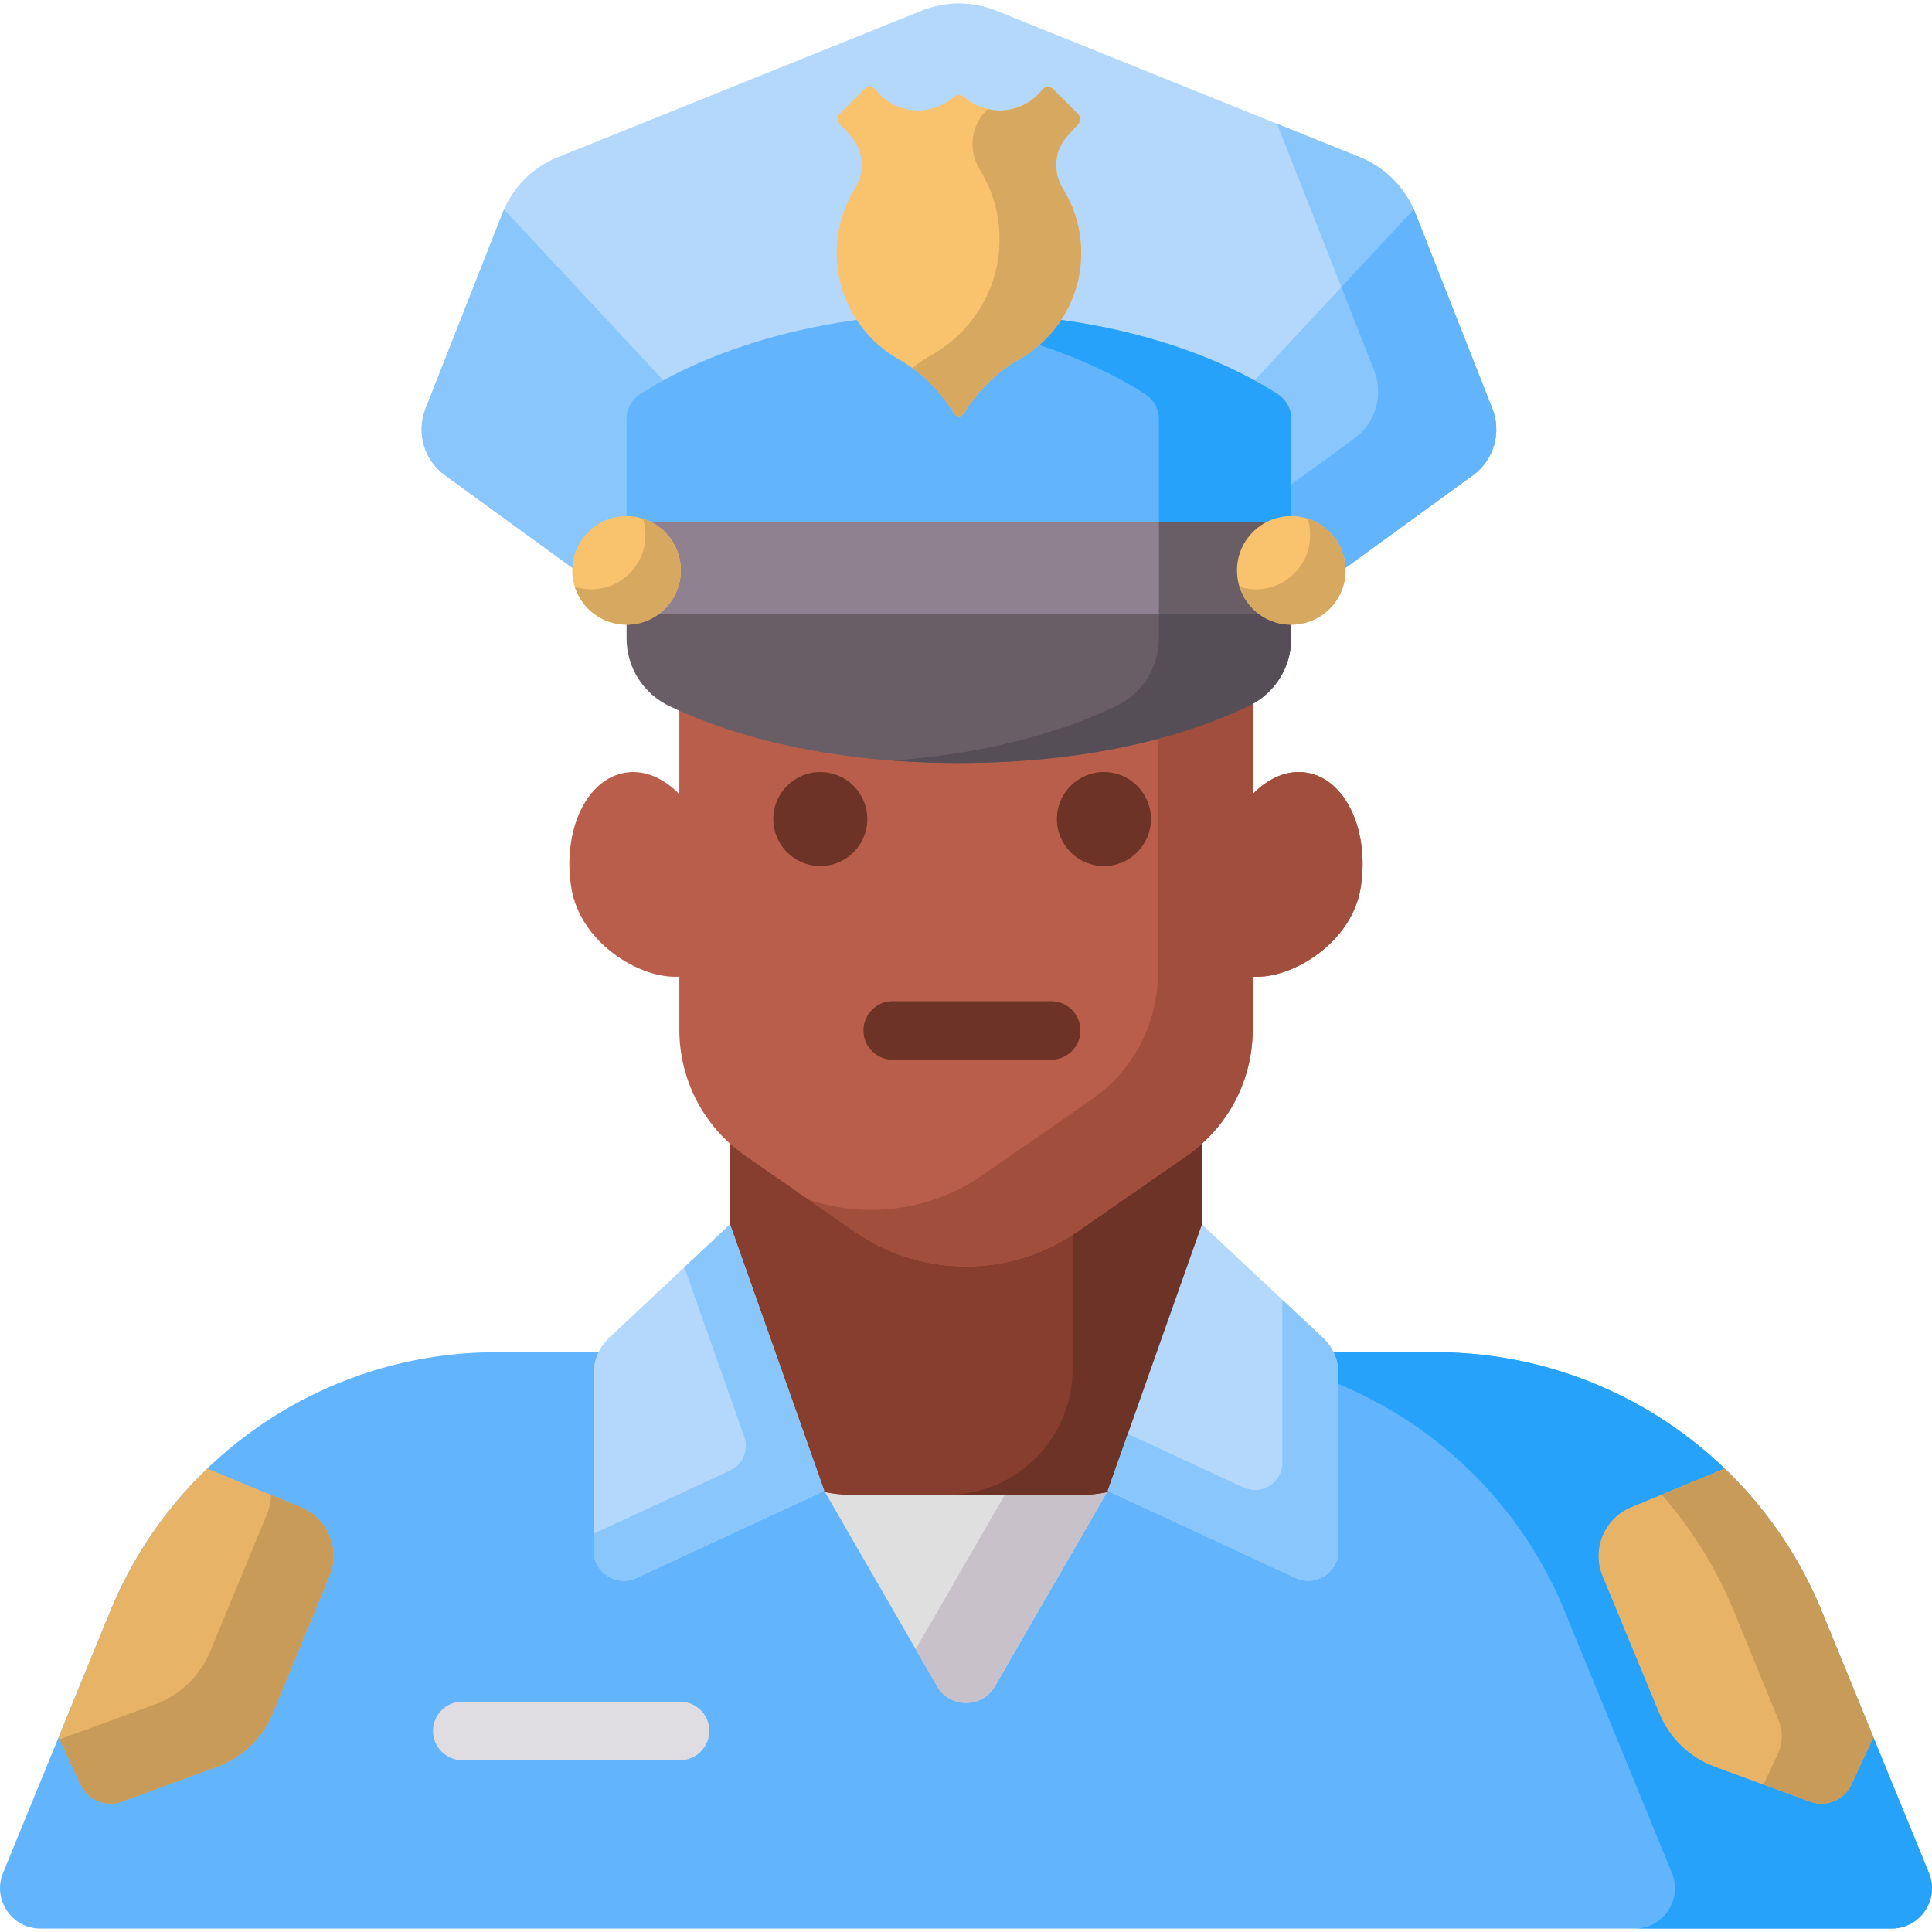 <svg id="Capa_1" enable-background="new 0 0 512 512" height="512" viewBox="0 0 512 512" width="512" xmlns="http://www.w3.org/2000/svg"><path d="m380.472 358.352h-248.944c-44.883 0-85.313 27.131-102.324 68.665l-28.395 69.327c-2.882 7.036 2.293 14.747 9.896 14.747h490.591c7.603 0 12.778-7.711 9.896-14.747l-28.395-69.328c-17.012-41.534-57.443-68.664-102.325-68.664z" fill="#62b4fd"/><path d="m511.191 496.344-28.395-69.328c-17.011-41.534-57.442-68.665-102.324-68.665h-68.114c44.883 0 85.313 27.131 102.324 68.665l28.395 69.328c2.882 7.036-2.293 14.747-9.896 14.747h68.114c7.603 0 12.778-7.711 9.896-14.747z" fill="#27a2fb"/><path d="m263.673 446.853 51.096-88.501h-117.538l51.096 88.501c3.41 5.907 11.936 5.907 15.346 0z" fill="#dfdfdf"/><path d="m288.101 358.352-45.435 78.697 5.661 9.805c3.41 5.907 11.936 5.907 15.347 0l51.096-88.501h-26.669z" fill="#c8c1c9"/><path d="m15.531 460.399 5.842 12.546c1.913 4.108 6.652 6.068 10.908 4.511l25.256-9.241c6.658-2.436 11.989-7.551 14.698-14.103l15.057-36.41c2.951-7.137-.442-15.315-7.578-18.266l-24.779-10.247c-10.909 10.474-19.765 23.26-25.731 37.827z" fill="#e7b467"/><path d="m79.714 399.436-7.884-3.26c-.039 1.677-.367 3.374-1.047 5.017l-15.057 36.41c-2.709 6.551-8.041 11.667-14.698 14.103l-25.244 9.236 5.589 12.003c1.913 4.108 6.652 6.068 10.908 4.511l25.256-9.241c6.658-2.436 11.989-7.551 14.698-14.103l15.057-36.41c2.952-7.136-.441-15.314-7.578-18.266z" fill="#c89b58"/><path d="m180.222 466.473h-57.712c-4.285 0-7.759-3.474-7.759-7.759s3.474-7.759 7.759-7.759h57.712c4.285 0 7.759 3.474 7.759 7.759s-3.473 7.759-7.759 7.759z" fill="#e0dde2"/><path d="m482.796 427.016c-5.966-14.567-14.822-27.352-25.731-37.827l-24.779 10.247c-7.137 2.951-10.53 11.129-7.578 18.266l15.057 36.41c2.709 6.551 8.041 11.667 14.698 14.103l25.256 9.241c4.256 1.557 8.995-.403 10.908-4.511l5.842-12.546z" fill="#e7b467"/><path d="m482.796 427.016c-5.966-14.567-14.822-27.352-25.731-37.827l-16.692 6.903c7.909 9.024 14.432 19.415 19.146 30.924l11.863 28.963c1.154 2.818 1.079 5.989-.206 8.749l-3.82 8.204 12.364 4.524c4.256 1.557 8.995-.403 10.908-4.511l5.842-12.546z" fill="#c89b58"/><path d="m286.527 396.159h-61.054c-17.673 0-32-14.327-32-32v-98.082h125.054v98.082c0 17.673-14.327 32-32 32z" fill="#873e2f"/><path d="m284.253 266.077v96.717c0 18.427-14.938 33.365-33.365 33.365h35.638c17.673 0 32-14.327 32-32v-98.082z" fill="#6d3326"/><path d="m218.443 395.092-49.808 23.082c-5.275 2.444-11.305-1.408-11.305-7.221v-46.986c0-3.583 1.483-7.005 4.098-9.455l32.046-30.029z" fill="#b3d8fb"/><path d="m193.473 324.483-12.115 11.352 15.877 44.896c1.246 3.522-.393 7.414-3.783 8.985l-36.123 16.74v4.497c0 5.814 6.03 9.665 11.305 7.221l49.808-23.082z" fill="#89c6fc"/><path d="m346.225 204.758c-5.067-.799-10.127 1.438-14.255 5.711v-68.787h-151.939v68.787c-4.128-4.272-9.189-6.51-14.255-5.711-10.338 1.631-16.777 15.267-14.38 30.456 2.305 14.609 18.224 24.337 28.636 23.609v14.089c0 13.314 6.526 25.783 17.466 33.372l28.954 20.083c17.771 12.327 41.327 12.327 59.098 0l28.954-20.083c10.94-7.589 17.466-20.057 17.466-33.372v-14.089c10.412.728 26.331-9 28.636-23.609 2.395-15.189-4.043-28.825-14.381-30.456z" fill="#b95e4b"/><path d="m293.556 395.092 49.808 23.082c5.275 2.444 11.305-1.408 11.305-7.221v-46.986c0-3.583-1.483-7.005-4.098-9.455l-32.046-30.029z" fill="#b3d8fb"/><path d="m350.572 354.512-10.741-10.065v43.186c0 5.29-5.487 8.795-10.287 6.571l-30.651-14.204-5.337 15.092 49.808 23.082c5.275 2.444 11.305-1.408 11.305-7.221v-46.986c.001-3.583-1.482-7.005-4.097-9.455z" fill="#89c6fc"/><path d="m346.225 204.758c-5.067-.799-10.127 1.438-14.255 5.711v-68.787h-25.124v116.258c0 13.314-6.526 25.783-17.466 33.372l-28.954 20.084c-13.726 9.52-30.9 11.68-46.197 6.494l12.223 8.478c17.771 12.327 41.327 12.327 59.098 0l28.954-20.084c10.94-7.588 17.466-20.057 17.466-33.372v-14.089c10.412.728 26.331-9 28.636-23.609 2.395-15.189-4.043-28.825-14.381-30.456z" fill="#a24e3d"/><path d="m244.258 2.821-96.528 38.881c-6.625 2.668-11.86 7.945-14.477 14.59l-20.486 52.019c-2.505 6.361-.392 13.611 5.138 17.63l71.416 51.902h129.608l71.416-51.902c5.53-4.019 7.643-11.269 5.138-17.63l-20.486-52.019c-2.617-6.645-7.853-11.922-14.477-14.59l-96.528-38.881c-6.331-2.55-13.403-2.55-19.734 0z" fill="#b3d8fb"/><path d="m395.483 108.311-20.344-51.659c-2.708-6.875-8.124-12.333-14.978-15.094l-21.736-8.755 25.734 65.345c2.57 6.526.402 13.964-5.272 18.088l-84.771 61.607h44.811l71.416-51.902c5.532-4.019 7.645-11.269 5.14-17.63z" fill="#89c6fc"/><path d="m374.679 55.485-113.977 122.358h58.227l71.416-51.902c5.53-4.019 7.643-11.269 5.138-17.63z" fill="#89c6fc"/><path d="m133.571 55.485-20.804 52.826c-2.505 6.361-.392 13.611 5.138 17.63l71.416 51.902h58.227z" fill="#89c6fc"/><path d="m395.483 108.311-20.804-52.826-19.203 20.615 8.683 22.049c2.57 6.526.402 13.965-5.272 18.088l-84.771 61.607h44.811l71.416-51.902c5.532-4.02 7.645-11.27 5.14-17.631z" fill="#62b4fd"/><path d="m342.204 165.367h-176.158v-54.319c0-2.636 1.326-5.092 3.531-6.537 9.396-6.159 37.551-21.53 84.548-21.53s75.152 15.371 84.548 21.53c2.205 1.445 3.531 3.901 3.531 6.537z" fill="#62b4fd"/><path d="m338.673 104.511c-9.396-6.159-37.55-21.53-84.548-21.53-6.176 0-12.017.271-17.542.746 36.522 3.14 58.844 15.434 67.006 20.784 2.205 1.445 3.531 3.901 3.531 6.537v54.319h35.085v-54.319c-.001-2.636-1.327-5.092-3.532-6.537z" fill="#27a2fb"/><path d="m342.204 169.181c0 7.636-4.379 14.583-11.257 17.9-13.223 6.376-38.363 15.114-76.821 15.114s-63.598-8.739-76.821-15.114c-6.878-3.316-11.257-10.264-11.257-17.9v-15.69h176.157v15.69z" fill="#695e66"/><path d="m307.119 153.491v15.69c0 7.636-4.379 14.583-11.257 17.9-11.094 5.349-30.581 12.359-59.279 14.478 5.508.407 11.35.636 17.542.636 38.459 0 63.598-8.739 76.821-15.114 6.878-3.316 11.257-10.264 11.257-17.9v-15.69z" fill="#554e57"/><path d="m166.046 138.32h176.157v24.282h-176.157z" fill="#8f818f"/><path d="m307.119 138.32h35.085v24.282h-35.085z" fill="#695e66"/><circle cx="342.204" cy="151.16" fill="#f9c36e" r="14.386"/><circle cx="166.046" cy="151.16" fill="#f9c36e" r="14.386"/><path d="m346.549 137.444c.434 1.371.669 2.83.669 4.345 0 7.945-6.441 14.386-14.386 14.386-1.515 0-2.974-.236-4.345-.67 1.842 5.821 7.286 10.041 13.716 10.041 7.945 0 14.386-6.441 14.386-14.386 0-6.43-4.219-11.874-10.04-13.716z" fill="#d7a85f"/><path d="m170.391 137.444c.434 1.371.67 2.83.67 4.345 0 7.945-6.441 14.386-14.386 14.386-1.515 0-2.974-.236-4.345-.67 1.842 5.821 7.286 10.041 13.716 10.041 7.945 0 14.386-6.441 14.386-14.386 0-6.43-4.22-11.874-10.041-13.716z" fill="#d7a85f"/><path d="m286.523 67.021c0-6.236-1.764-12.059-4.819-17-2.749-4.447-2.336-10.149 1.189-14.01l2.817-3.086c.722-.792.695-2.011-.063-2.769l-6.483-6.483c-.84-.84-2.243-.796-2.979.136-2.623 3.324-6.686 5.458-11.249 5.458-3.614 0-6.914-1.34-9.434-3.549-.792-.694-1.963-.694-2.755 0-2.52 2.209-5.819 3.549-9.434 3.549-4.58 0-8.656-2.15-11.278-5.495-.734-.937-2.142-.983-2.983-.141l-6.449 6.448c-.758.758-.786 1.978-.063 2.769l2.84 3.112c3.53 3.868 3.941 9.58 1.183 14.031-3.066 4.947-4.837 10.78-4.837 17.029 0 12.096 6.629 22.642 16.452 28.207 6.034 3.418 11.013 8.428 14.638 14.34.599.977 2.019.977 2.618 0 3.625-5.912 8.604-10.922 14.638-14.34 9.822-5.564 16.451-16.11 16.451-28.206z" fill="#f9c36e"/><path d="m281.704 50.022c-2.749-4.447-2.336-10.149 1.189-14.01l2.817-3.086c.722-.792.695-2.011-.063-2.769l-6.483-6.483c-.84-.84-2.243-.796-2.979.136-2.623 3.324-6.686 5.458-11.249 5.458-1.101 0-2.167-.138-3.196-.373l-.787.863c-3.821 4.187-4.269 10.369-1.289 15.19 3.312 5.357 5.225 11.669 5.225 18.431 0 13.114-7.187 24.548-17.837 30.581-1.862 1.055-3.628 2.254-5.298 3.572 4.442 3.213 8.181 7.338 11.062 12.037.599.977 2.019.977 2.618 0 3.625-5.912 8.604-10.922 14.638-14.34 9.823-5.565 16.452-16.111 16.452-28.207-.001-6.237-1.765-12.059-4.82-17z" fill="#d7a85f"/><g fill="#6d3326"><path d="m278.566 280.838h-41.984c-4.285 0-7.759-3.474-7.759-7.759s3.474-7.759 7.759-7.759h41.984c4.285 0 7.759 3.474 7.759 7.759s-3.474 7.759-7.759 7.759z"/><circle cx="217.39" cy="217.054" r="12.456"/><circle cx="292.551" cy="217.054" r="12.456"/></g></svg>